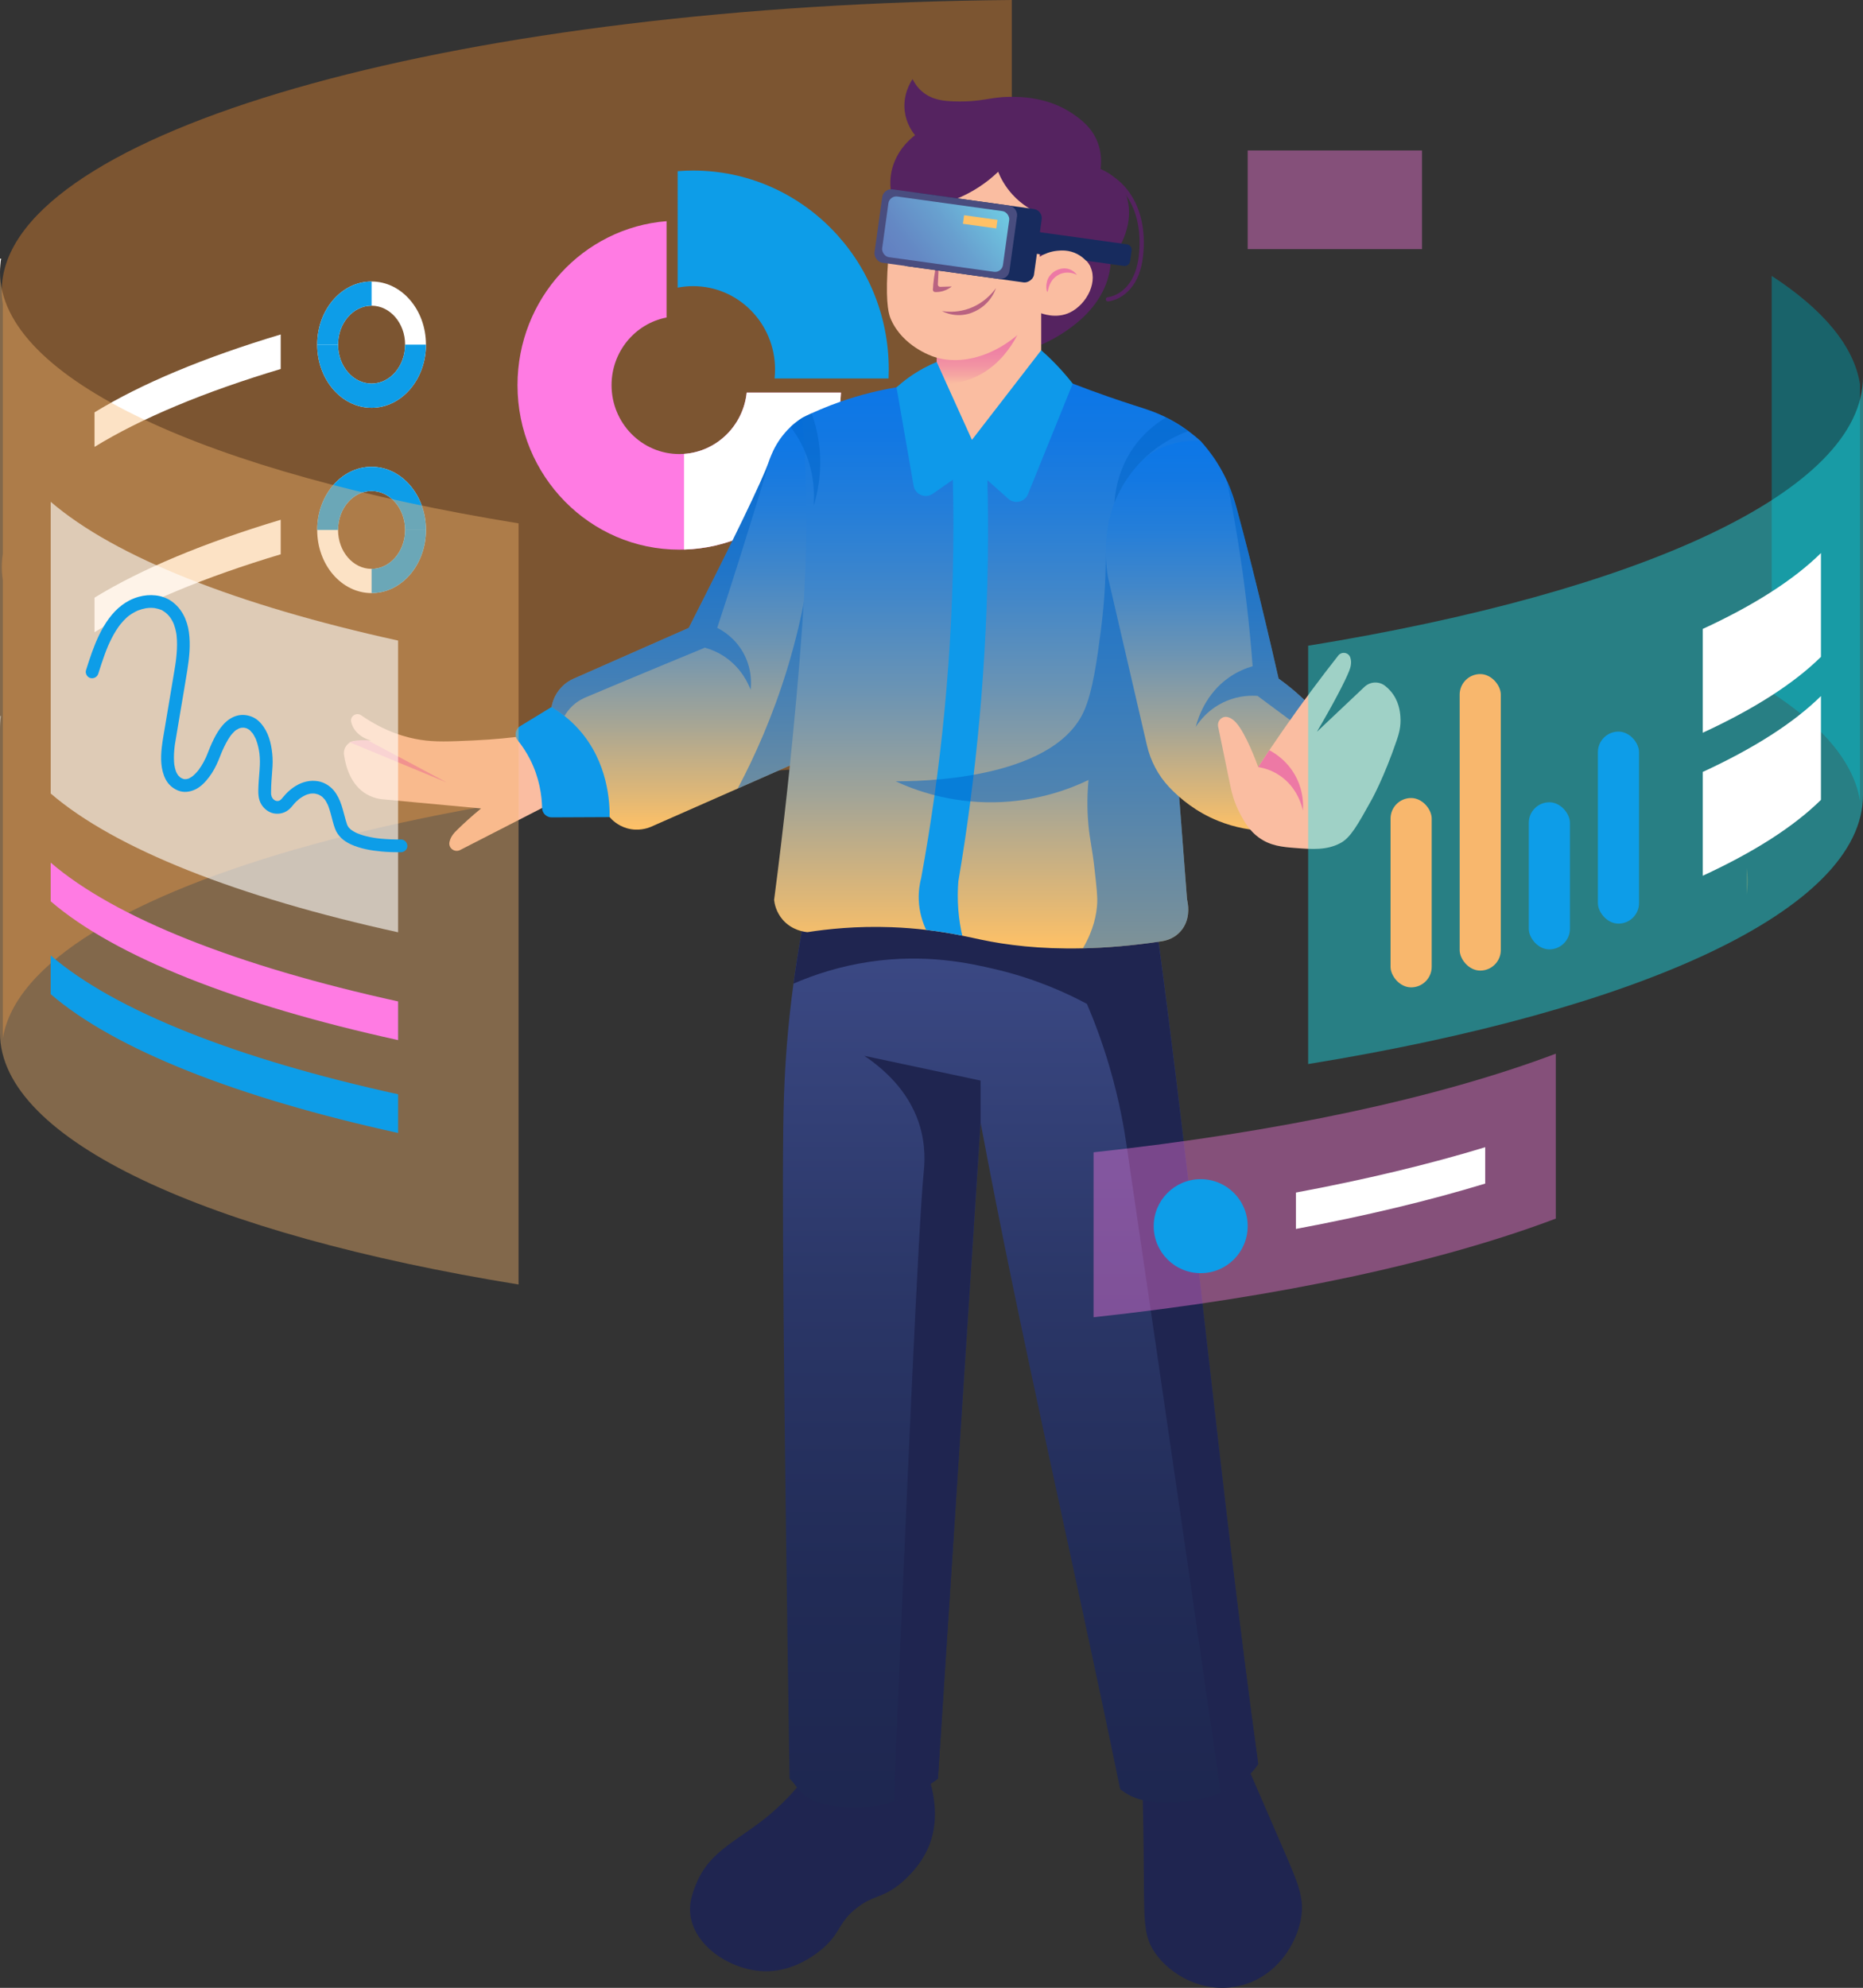 <?xml version="1.0" encoding="UTF-8"?><svg id="Technology_Companies_Illustration_5" xmlns="http://www.w3.org/2000/svg" width="1314.89" height="1402.604" xmlns:xlink="http://www.w3.org/1999/xlink" viewBox="0 0 1314.89 1402.604"><rect x="0" y="0" width="1314.89" height="1402.604" fill="#333333" stroke="none"/><defs><linearGradient id="linear-gradient" x1="720.307" y1="1275.62" x2="720.307" y2="635.035" gradientUnits="userSpaceOnUse"><stop offset="0" stop-color="#1e2750"/><stop offset=".241" stop-color="#212b56"/><stop offset=".578" stop-color="#2b3768"/><stop offset=".971" stop-color="#3c4a86"/><stop offset="1" stop-color="#3e4c89"/></linearGradient><linearGradient id="linear-gradient-2" x1="487.44" y1="294.665" x2="487.44" y2="585.393" gradientUnits="userSpaceOnUse"><stop offset="0" stop-color="#0c77e7"/><stop offset=".093" stop-color="#1278e3"/><stop offset=".224" stop-color="#247ed9"/><stop offset=".376" stop-color="#4287c9"/><stop offset=".546" stop-color="#6c94b3"/><stop offset=".73" stop-color="#a2a497"/><stop offset=".922" stop-color="#e2b875"/><stop offset="1" stop-color="#ffc166"/></linearGradient><linearGradient id="linear-gradient-3" x1="696.895" y1="270.665" x2="696.895" y2="669.238" xlink:href="#linear-gradient-2"/><linearGradient id="linear-gradient-4" x1="692.165" y1="270.953" x2="692.165" y2="223.975" gradientUnits="userSpaceOnUse"><stop offset="0" stop-color="#fabda1"/><stop offset=".118" stop-color="#f6a8a2"/><stop offset=".28" stop-color="#f293a3"/><stop offset=".462" stop-color="#ef84a4"/><stop offset=".675" stop-color="#ed7ba4"/><stop offset="1" stop-color="#ed79a5"/></linearGradient><linearGradient id="linear-gradient-5" x1="703.671" y1="131.935" x2="642.3" y2="193.307" gradientTransform="translate(-5.533 2.598)" gradientUnits="userSpaceOnUse"><stop offset="0" stop-color="#70cae2"/><stop offset=".019" stop-color="#6fc8e1"/><stop offset=".449" stop-color="#68a0cf"/><stop offset=".791" stop-color="#6488c4"/><stop offset="1" stop-color="#637fc0"/></linearGradient><linearGradient id="linear-gradient-6" x1="856.254" y1="311.079" x2="856.254" y2="586.155" xlink:href="#linear-gradient-2"/></defs><g opacity=".4"><path d="M1.987,195.68c-.5,3.1-.75,6.22-.75,9.35s.25,6.25,.75,9.35V732.73c17.19-106.9,327.58-192.5,712.13-195.68V0C329.556,3.18,19.177,88.78,1.987,195.68Z" fill="#e8862d"/></g><path d="M198.13,235.995v24.36c-53.78,16.12-98.35,34.67-131.42,54.97v-24.36c33.07-20.3,77.65-38.85,131.42-54.97Z" fill="#fff"/><g opacity=".4"><path d="M1.99,390.725v18.69c-.5-3.09-.75-6.21-.75-9.34,0-3.13,.25-6.25,.75-9.35Z" fill="#e8862d"/></g><g><path d="M223.871,243.178c0,24.606,17.186,44.556,38.384,44.556,21.2-0,38.386-19.951,38.386-44.556-0-24.608-17.186-44.556-38.386-44.556-21.197,0-38.384,19.948-38.384,44.556Zm14.72-0c-0-15.173,10.596-27.473,23.664-27.473,13.07-0,23.666,12.299,23.666,27.473,0,15.171-10.596,27.473-23.666,27.473-13.068,0-23.664-12.302-23.664-27.473Z" fill="#fff"/><path d="M223.871,243.178l14.72-0c-0-15.173,10.596-27.473,23.664-27.473l-0-17.084c-21.197,0-38.384,19.948-38.384,44.556Z" fill="#0d9de8"/><path d="M223.871,243.178c0,24.606,17.186,44.556,38.384,44.556,21.2-0,38.386-19.951,38.386-44.556l-14.72,0c0,15.171-10.596,27.473-23.666,27.473-13.068,0-23.664-12.302-23.664-27.473l-14.72,0Z" fill="#0d9de8"/></g><path d="M198.13,366.747v24.36c-53.78,16.12-98.35,34.67-131.42,54.97v-24.36c33.07-20.3,77.65-38.85,131.42-54.97Z" fill="#fff"/><g><path d="M300.641,373.929c-0-24.606-17.186-44.556-38.384-44.556-21.2,0-38.386,19.951-38.386,44.556s17.186,44.556,38.386,44.556c21.197-0,38.384-19.948,38.384-44.556Zm-14.72,0c0,15.173-10.596,27.473-23.664,27.473-13.07,0-23.666-12.299-23.666-27.473-0-15.171,10.596-27.473,23.666-27.473,13.068-0,23.664,12.302,23.664,27.473Z" fill="#fff"/><path d="M300.641,373.929l-14.72,0c0,15.173-10.596,27.473-23.664,27.473l0,17.084c21.197-0,38.384-19.948,38.384-44.556Z" fill="#0d9de8"/><path d="M300.641,373.929c-0-24.606-17.186-44.556-38.384-44.556-21.2,0-38.386,19.951-38.386,44.556l14.72-0c-0-15.171,10.596-27.473,23.666-27.473,13.068-0,23.664,12.302,23.664,27.473l14.72-0Z" fill="#0d9de8"/></g><path d="M527.01,277.045c-2.47,23.27-21.08,41.6-44.23,43.22-1.1,.07-2.2,.11-3.32,.11-26.42,0-47.83-21.76-47.83-48.61,0-23.72,16.71-43.47,38.82-47.74v-67.97c-58.86,4.67-105.2,54.68-105.2,115.71,0,64.11,51.14,116.07,114.21,116.07,1.11,0,2.22-.02,3.32-.06,59.82-1.72,108.11-50.19,110.77-110.73h-66.54Z" fill="#ff7be3"/><path d="M627.285,260.676c0,2.14-.048,4.268-.143,6.384h-80.46c.226-2.092,.345-4.232,.345-6.384,0-32.464-25.888-58.774-57.832-58.774-3.724,0-7.364,.363-10.898,1.052V120.773c3.593-.29,7.234-.435,10.898-.435,76.272,0,138.09,62.824,138.09,140.339Z" fill="#0d9de8"/><path d="M593.55,277.045c-2.66,60.54-50.95,109.01-110.77,110.73v-67.51c23.15-1.62,41.76-19.95,44.23-43.22h66.54Z" fill="#fff"/><g opacity=".4"><path d="M1233.53,621.715c0,3.13-.25,6.25-.75,9.35v-18.69c.5,3.09,.75,6.21,.75,9.34Z" fill="#e8862d"/></g><g><path d="M581.856,1233.814c-13.223,22.687-27.316,36.973-37.726,45.818-22.749,19.33-43.011,25.512-52.816,49.745-2.223,5.494-5.595,13.829-3.773,23.564,4.109,21.956,29.995,37.783,52.816,37.964,23.242,.184,40.191-15.833,42.756-18.327,10.595-10.303,9.135-16.527,21.378-26.182,11.605-9.152,16.989-6.769,28.924-15.709,2-1.499,14.558-11.108,21.378-26.182,12.384-27.373-1.418-56.707-3.773-61.527-23.055-3.054-46.109-6.109-69.164-9.164Z" fill="#1f2550"/><path d="M805.984,1244.287c.882,32.451,1.188,58.527,1.309,75.927,.246,35.303-.195,45.886,7.854,57.6,10.955,15.941,34.162,28.92,58.909,23.564,26.875-5.817,41.861-30.29,44.509-49.745,1.752-12.868-2.736-23.59-11.782-44.509-17.632-40.774-27.855-64.324-34.036-78.545-22.255,5.236-44.509,10.473-66.764,15.709Z" fill="#1f2550"/><path d="M888.02,1244.695c-2.2,3.14-9.16,13.5-26.41,20.45-7.08,2.86-15.9,5.13-26.83,6.1-29.31,2.6-38.36-4.5-44.17-8.79-33.5-163.42-69.72-316.08-98.52-470.4-10.03,154.32-20.07,308.63-30.11,462.95-3.21,2.46-14.61,10.89-31.21,16.18-12.41,3.96-27.73,6.15-44.71,2.77-22.21-4.42-21.61-12.34-28.8-18.95-4.13-272.09-5.74-431.74-3.93-481.9,.42-11.53,1.39-35.91,5.24-67.68,.47-3.87,.95-7.66,1.46-11.36,3.22-23.8,7.06-43.84,10.32-59.03,81.6,3.61,163.2,7.22,244.8,10.83,27.05,196.28,45.82,402.55,72.87,598.83Z" fill="url(#linear-gradient)"/><path d="M888.02,1244.695c-2.2,3.14-9.16,13.5-26.41,20.45-35.96-249.6-62.21-428.06-66.53-457.31-1.31-8.83-4.45-29.54-12.22-55.86-5.53-18.72-11.46-33.7-15.71-43.63-14.77-7.92-36.66-17.87-64.58-24.44-17.77-4.18-49.03-11.22-89.02-5.24-20.62,3.09-38.56,8.89-53.52,15.4,3.22-23.8,7.06-43.84,10.32-59.03,81.6,3.61,163.2,7.22,244.8,10.83,27.05,196.28,45.82,402.55,72.87,598.83Z" fill="#1f2550"/><path d="M692.09,762.455v29.6c-10.03,154.32-20.07,308.63-30.11,462.95-3.21,2.46-14.61,10.89-31.21,16.18,9.98-237.16,17.57-407.6,21.18-444.15,.45-4.55,1.97-18.55-3.49-34.91-7.61-22.76-24.64-37.81-38.4-47.13,27.34,5.82,54.69,11.64,82.03,17.46Z" fill="#1f2550"/><path d="M631.293,144.269c-1.542-3.938-3.717-11.166-2.618-20.073,2.096-16.984,14.457-26.758,17.164-28.8-1.995-2.441-6.211-8.285-7.272-16.873-1.446-11.698,3.964-20.363,5.527-22.691,1.196,2.417,3.24,5.764,6.691,8.727,7.051,6.056,15.629,6.785,22.981,6.982,19.997,.536,23.962-3.045,38.691-3.2,7.645-.08,27.443-.034,45.091,12.218,5.188,3.602,13.488,9.535,17.455,20.655,2.633,7.381,2.291,14.059,1.745,18.036,4.49,1.886,10.094,5.203,14.255,11.055,8.715,12.257,7.633,30.761-2.618,46.836-1.455,1.939-2.909,3.879-4.364,5.818-.084,3.574-.513,6.871-1.164,9.891-6.491,30.147-37.898,45.865-47.709,50.327" fill="#552360"/><path d="M386.203,568.269l-61.451,31.513c-3.884,1.992-8.45-1.389-7.52-5.654,.008-.038,.017-.076,.025-.114,.904-3.981,3.36-6.47,5.672-8.727,4.088-3.992,9.602-9.094,16.582-14.836-23.418-2.182-46.836-4.364-70.254-6.546-4.58-.61-8.02-2.074-10.473-3.491-10.935-6.317-14.7-18.893-15.972-27.767-.742-5.177,3.174-9.845,8.403-9.961,3.541-.079,7.083-.157,10.624-.236-7.157-1.812-12.612-6.834-13.963-13.091-.009-.039-.017-.079-.025-.118-.817-3.943,3.697-6.833,7.01-4.543,17.317,11.967,32.447,15.85,41.887,17.316,10.646,1.653,20.373,1.213,37.527,.436,14.445-.654,26.434-1.949,34.909-3.055,3.498,2.161,7.744,5.477,11.345,10.473,11.434,15.858,6.579,35.045,5.673,38.4Z" fill="#fabda1"/><path d="M389.257,498.887c-7.367,4.486-14.734,8.973-22.1,13.46-3.483,2.121-4.325,6.822-1.766,9.996,2.921,3.622,5.922,8.002,8.593,13.199,6.768,13.167,8.443,25.781,8.631,34.612,.079,3.682,3.109,6.61,6.792,6.593l40.868-.187c3.072-5.137,9.582-17.751,7.2-33.164-3.318-21.468-22.515-39.496-48.218-44.509Z" fill="#0e99ea"/><path d="M585.62,340.055c-4.65,39.12-9.31,78.25-13.96,117.37-3.2,26.91-6.4,53.82-9.6,80.73-13.8,6.08-27.61,12.17-41.41,18.25-20.53,9.05-41.05,18.09-61.57,27.14-2.05,.82-8.64,3.16-16.59,.87-6.68-1.93-10.69-6.09-12.21-7.86,.11-9.8-.89-38.62-21.82-61.96-3.29-3.67-6.7-6.79-10.04-9.42v-.01c-3.15-2.49-6.26-4.56-9.16-6.28,.47-2.62,1.92-8.62,6.98-13.96,3.14-3.32,6.5-5.14,8.73-6.11,27.05-11.93,54.11-23.86,81.16-35.78,31.57-62.14,51.95-103.99,56.73-117.82,.27-.76,.72-2.14,1.45-3.94,.01-.02,.01-.03,.02-.05,1.64-4.01,4.63-10.08,9.87-16.08,4.38-5.02,8.92-8.37,12.22-10.48,6.4,15.13,12.8,30.26,19.2,45.39Z" fill="url(#linear-gradient-2)"/><path d="M555.57,472.085c12.3-40.2,17.76-77.02,19.86-107.72-1.26,31.02-2.51,62.04-3.77,93.06-3.2,26.91-6.4,53.82-9.6,80.73-13.8,6.08-27.61,12.17-41.41,18.25,12.18-22.95,24.76-51.15,34.92-84.32Z" fill="#0065c9" opacity=".5"/><path d="M839.08,441.325c-2.45,38.09-4.9,76.19-7.35,114.29,1.99,25.88,3.98,51.77,5.97,77.66,.08,1.02,.23,2.03,.43,3.03,.7,3.48,1.81,13-4.65,20.55-1.5,1.75-3.15,3.08-4.74,4.1-2.69,1.71-5.75,2.76-8.91,3.23-20.59,3.09-39.06,4.58-55.55,4.95-30.47,.71-54.21-2.36-72.19-6.18-3.32-.7-7.65-1.69-12.93-2.75-6.91-1.39-15.44-2.9-25.48-4.08-7.35-.87-15.51-1.56-24.42-1.89-24.96-.93-45.57,1.35-59.35,3.49-1.97-.17-10.85-1.15-17.45-8.73-4.8-5.5-5.83-11.55-6.11-13.96,7.29-55.77,12.26-103.91,15.71-142.26,7.05-78.43,7.61-114.31,6.98-144-.48-22.35-1.62-40.97-2.62-54.11,7.91-3.9,16.94-7.82,27.06-11.34,14.42-5.03,27.75-8.12,39.27-10.04l124.36-2.62c18.17,7,32.87,11.96,43.2,15.28,9.34,2.99,17.59,5.43,27.93,11.34,8.57,4.9,14.97,10.13,19.2,13.97-2.79,43.35-5.58,86.71-8.36,130.07Z" fill="url(#linear-gradient-3)"/><path d="M676.38,642.015c.54,6.74,1.56,12.84,2.78,18.19-6.91-1.39-15.44-2.9-25.48-4.08-2.53-5.35-4.89-12.52-5.22-21.09-.24-6.28,.67-11.65,1.74-15.71,13.68-74.73,22.58-157.45,22.69-246.98,.01-8.84-.09-17.92-.09-17.92-.15-12.63-.46-23.68-.78-32.7,8.15,.58,16.29,1.16,24.44,1.74,.64,18.53,.95,37.44,.87,56.73-.35,87.47-8.49,168.4-20.95,241.75-.45,5.79-.59,12.56,0,20.07Z" fill="#0e99ea"/><path d="M838.13,636.305c.7,3.48,1.81,13-4.65,20.55-1.5,1.75-3.15,3.08-4.74,4.1-2.69,1.71-5.75,2.76-8.91,3.23-20.59,3.09-39.06,4.58-55.55,4.95,7.8-13.28,9.68-24.35,10.09-31.48,.29-5.25-.39-11.36-1.75-23.57-1.85-16.58-3.32-20.68-4.36-31.42-.73-7.48-1.28-18.51,0-32.29-12.53,6.02-35.81,15.2-66.33,15.71-32.32,.54-57.05-8.9-69.82-14.83,14.05,.1,110.01-.2,132.66-48.88,6.56-14.1,9.68-38.12,12.21-57.6,2.93-22.46,3.51-41.23,3.5-54.11,17.45,2.33,34.9,4.66,52.36,6.99,2.08,14.56,4.16,29.11,6.24,43.67-2.45,38.09-4.9,76.19-7.35,114.29,1.99,25.88,3.98,51.77,5.97,77.66,.08,1.02,.23,2.03,.43,3.03Z" fill="#0065c9" opacity=".5"/><rect x="661.11" y="206.085" width="73.77" height="104.29" fill="#fabda1"/><path d="M723.22,223.975c-1.29,4.18-11.03,34.06-39.56,43.93-8.53,2.95-16.44,3.32-22.55,2.91v-43.25c20.71-1.2,41.41-2.39,62.11-3.59Z" fill="url(#linear-gradient-4)"/><path d="M631.665,147.85c-3.436,17.912-4.784,32.981-5.345,43.949-1.243,24.309,1.259,30.849,2.672,33.961,8.381,18.45,27.971,25.275,30.064,25.97,23.754,7.889,53.968-4.401,74.157-31.297,1.954,.814,12.188,4.853,22.047,0,11.982-5.897,20.534-22.481,13.362-33.961-6.029-9.65-21.765-13.416-34.74-5.327-.223-10.21-.446-20.421-.668-30.631-4.437-1.906-11.877-5.794-18.706-13.318-5.382-5.929-8.372-11.9-10.021-15.982-3.76,3.605-8.184,7.254-13.362,10.654-22.542,14.802-46.33,16.307-59.459,15.982Z" fill="#fabda1"/><path d="M733.073,168.078h65.398v15.414h-65.398c-2.148,0-3.891-1.744-3.891-3.891v-7.632c0-2.148,1.744-3.891,3.891-3.891Z" transform="translate(1496.195 455.008) rotate(-172.09)" fill="#172b5e"/><path d="M734.876,180.545c2.212-1.255,6.137-3.106,11.346-3.612,2.757-.268,8.31-.732,14.211,2.374,5.222,2.749,8.015,6.871,9.223,8.959-11.593-2.574-23.187-5.147-34.78-7.721Z" fill="#fabda1"/><path d="M663.002,178.887c-1.518,4.927-2.904,10.681-3.782,17.164-.394,2.912-.648,5.692-.796,8.32-.05,.896,.646,1.671,1.543,1.702,1.5,.053,3.465-.068,5.653-.713,2.895-.854,4.944-2.262,6.109-3.2-2.711,.08-5.422,.16-8.133,.239-.948,.028-1.719-.758-1.672-1.705,.359-7.269,.718-14.538,1.077-21.806Z" fill="#b96381"/><path d="M664.821,219.505c3.696,.563,9.688,.958,16.582-.982,12.377-3.483,19.321-12.143,21.6-15.273-1.022,2.839-3.214,7.607-7.854,11.782-2.022,1.819-9.099,7.654-19.309,7.309-4.95-.167-8.796-1.725-11.018-2.836Z" fill="#b96381"/><rect x="658.751" y="119.585" width="52.288" height="96.113" rx="6.498" ry="6.498" transform="translate(424.6 822.952) rotate(-82.09)" fill="#172b5e"/><rect x="619.475" y="139.086" width="96.113" height="52.288" rx="6.498" ry="6.498" transform="translate(1305.975 420.746) rotate(-172.09)" fill="#494d7f"/><rect x="624.417" y="143.608" width="86.072" height="43.22" rx="5.591" ry="5.591" transform="translate(29.086 -90.276) rotate(7.91)" fill="url(#linear-gradient-5)"/><rect x="679.915" y="153.452" width="23.805" height="6.12" transform="translate(28.119 -93.712) rotate(7.91)" fill="#ffc166"/><path d="M775.753,122.837c13.008,4.571,22.092,16.374,25.936,29.285,2.219,7.454,2.89,15.278,2.514,23.027-.369,7.614-1.662,15.462-5.481,22.167-3.635,6.38-9.742,11.434-17.157,12.445-.809,.11-1.234,1.137-1.048,1.845,.229,.868,1.046,1.157,1.845,1.048,7.035-.959,13.074-5.405,17.17-11.055,4.71-6.497,6.626-14.597,7.384-22.462,1.521-15.777-1.271-32.551-11.257-45.262-4.953-6.304-11.524-11.266-19.109-13.932-1.825-.641-2.61,2.256-.798,2.893h0Z" fill="#552360"/><path d="M661.11,255.396c-2.916,1.21-5.989,2.648-9.162,4.364-7.914,4.279-14.265,9.105-19.2,13.527,4.021,23.152,8.042,46.305,12.064,69.457,1.089,6.268,8.319,9.284,13.539,5.648,9.211-6.417,18.423-12.834,27.634-19.25,8.566,7.602,17.132,15.205,25.698,22.807,4.493,3.987,11.579,2.327,13.833-3.241,10.532-26.013,21.064-52.026,31.596-78.039-3.275-4.171-7.04-8.583-11.346-13.091-3.72-3.894-7.382-7.375-10.886-10.473-16.298,21.09-32.597,42.18-48.896,63.27-8.292-18.326-16.583-36.653-24.875-54.979Z" fill="#0e99ea"/><path d="M932.09,505.865c-2.21,4.42-4.42,8.85-6.63,13.27-11.17,22.35-22.34,44.68-33.51,67.02-8.4-.36-19.82-1.92-32.29-6.98-15.28-6.2-26.58-15.41-34.52-23.84-7.77-8.25-13.12-18.48-15.67-29.53-9.17-39.51-18.33-79.03-27.49-118.55-1.8-10.62-5.02-38.49,10.48-64.59,4.48-7.54,11.58-19.15,26.18-26.18,11.8-5.68,22.92-5.68,28.8-5.23,2.9,3.19,7.11,8.18,11.34,14.83,2.98,4.68,5.36,9.19,7.25,13.36l.01,.01c3.61,7.93,5.52,14.63,6.71,18.92,5.1,18.36,16.35,61.89,29.67,120.44,3.92,2.8,8.03,5.98,12.22,9.6,6.9,5.96,12.67,11.92,17.45,17.45Z" fill="url(#linear-gradient-6)"/><path d="M259.632,522.409c18.576,9.906,37.153,19.812,55.729,29.718-22.922-9.48-45.845-18.961-68.767-28.441,1.55-.445,3.423-.869,5.572-1.131,2.908-.355,5.458-.311,7.466-.146Z" fill="#ed79a5"/><path d="M739.221,205.941c-.592-.083-1.873-6.275,1.455-11.055,2.833-4.068,8.717-6.699,13.964-4.945,2.91,.972,4.698,2.984,5.527,4.073-1.136-.586-5.435-2.634-10.473-1.164-2.803,.818-4.743,2.406-5.818,3.491-4.177,4.214-4.091,9.679-4.655,9.6Z" fill="#ed79a5"/><path d="M524.53,460.485c6.45,11.49,5.67,22.44,5.24,26.18-1.81-4.7-6.54-15-17.46-22.69-5.5-3.88-10.88-5.89-14.83-6.98,0,0-47.01,19.38-83.79,34.91-1.72,.73-5.66,2.43-9.6,6.11-2.43,2.27-4.26,4.74-5.67,7.15-3.15-2.49-6.26-4.56-9.16-6.28,.47-2.62,1.92-8.62,6.98-13.96,3.14-3.32,6.5-5.14,8.73-6.11,27.05-11.93,54.11-23.86,81.16-35.78,31.57-62.14,51.95-103.99,56.73-117.82,.27-.76,.72-2.14,1.45-3.94-6.89,23.19-14.07,46.62-21.53,70.27-5.47,17.35-11,34.51-16.58,51.49,3.44,1.72,12.31,6.73,18.33,17.45Z" fill="#0065c9" opacity=".5"/><path d="M932.09,505.865c-2.21,4.42-4.42,8.85-6.63,13.27-12.62-9.37-25.25-18.74-37.88-28.1-4.44-.33-12.65-.33-21.81,3.49-12.64,5.26-19.38,14.55-21.82,18.33,1.63-6.22,7.04-23.42,23.56-34.91,5.97-4.15,11.85-6.49,16.58-7.86-2.08-28.05-5.43-57.81-10.47-89.02-2.31-14.3-4.85-28.18-7.59-41.62l.01,.01c3.61,7.93,5.52,14.63,6.71,18.92,5.1,18.36,16.35,61.89,29.67,120.44,3.92,2.8,8.03,5.98,12.22,9.6,6.9,5.96,12.67,11.92,17.45,17.45Z" fill="#0065c9" opacity=".5"/><path d="M888.457,590.959c-6.461-4.694-9.742-10.463-12.655-15.709-5.158-9.29-6.751-17.265-8.291-24.873-2.18-10.773-4.573-22.397-7.765-37.712-.765-3.67,2.193-7.179,5.924-6.808,.032,.003,.064,.007,.096,.01,.758,.085,3.401,.491,6.545,3.927,7.12,7.779,14.801,28.892,15.709,31.418,11.324-17.314,23.659-35.114,37.091-53.236,6.481-8.744,12.958-17.213,19.41-25.411,2.371-3.013,7.239-2.309,8.486,1.317,.011,.031,.021,.063,.032,.094,1.24,3.721,.058,7.245-.873,9.6-2.817,7.122-10.958,22.785-22.691,42.764,11.179-10.558,22.359-21.117,33.538-31.675,4.013-3.79,10.205-4.135,14.561-.743,1.291,1.005,2.591,2.2,3.828,3.618,5.934,6.806,6.694,14.487,6.982,17.891,.612,7.233-1.187,12.818-2.618,17.018-8.825,25.888-17.455,41.454-17.455,41.454-10.038,18.106-15.057,27.16-22.255,30.982-9.685,5.143-19.73,4.379-31.418,3.491-9.507-.723-18.005-1.477-26.182-7.418Z" fill="#fabda1"/><path d="M888.021,541.214c3.754,.626,9.637,2.15,15.564,6.255,11.953,8.278,15.216,20.912,16,24.436,.294-4.156,.35-13.033-4.364-22.691-5.947-12.184-15.759-17.979-19.327-19.868-2.624,3.956-5.248,7.912-7.873,11.868Z" fill="#ed79a5"/><path d="M786.579,354.733c2.779-7.034,8.275-18.321,18.895-29.193,12.462-12.758,25.867-18.69,33.327-21.366-5.242-3.216-10.484-6.431-15.727-9.647-5.715,3.372-13.8,9.141-21.017,18.469-12.836,16.59-15.004,34.196-15.478,41.737Z" fill="#0065c9" opacity=".5"/><path d="M557.989,301.218c3.313,4.329,6.923,9.944,9.928,16.9,6.823,15.793,6.981,30.287,6.358,38.732,2.393-7.678,5.088-19.499,4.582-34.036-.461-13.243-3.414-23.964-6.023-31.194-2.293,.891-5.077,2.194-8.032,4.119-2.849,1.855-5.103,3.796-6.813,5.48Z" fill="#0065c9" opacity=".5"/></g><g opacity=".4"><path d="M0,182.505v9.35c0-3.13,.25-6.25,.75-9.35H0Z" fill="#f8b76d"/><path d="M0,191.855V728.915c0,75.75,147.13,141.91,366,177.43V369.295C147.13,333.775,0,267.605,0,191.855Z" fill="#f8b76d"/></g><g opacity=".6"><path d="M280.98,451.986v205.84c-113.25-24.86-199.68-58.81-245.18-97.91v-205.84c45.5,39.1,131.93,73.05,245.18,97.91Z" fill="#fff"/></g><path d="M280.98,706.601v27.29c-113.25-24.86-199.68-58.81-245.18-97.92v-27.29c45.5,39.11,131.93,73.06,245.18,97.92Z" fill="#ff7be3"/><path d="M280.98,772.126v27.29c-113.25-24.86-199.68-58.81-245.18-97.92v-27.29c45.5,39.11,131.93,73.06,245.18,97.92Z" fill="#0d9de8"/><g opacity=".4"><path d="M0,505.205v9.35c0-3.13,.25-6.25,.75-9.35H0Z" fill="#fff"/></g><path d="M1312.76,270.955v294.08c-4.34-26.98-26.14-52.7-62.32-76.29V194.665c36.18,23.59,57.98,49.31,62.32,76.29Z" fill="#0094a3" opacity=".5"/><g opacity=".4"><path d="M1314.89,265.775v295.18c0,81.05-157.43,151.84-391.61,189.84V455.615c234.18-38,391.61-108.79,391.61-189.84Z" fill="#17f1fc"/></g><path d="M1285.21,390.237v73.25c-19.3,19.03-47.56,37-83.44,53.54v-73.25c35.88-16.54,64.14-34.51,83.44-53.54Z" fill="#fff"/><path d="M1285.21,491.143v73.25c-19.3,19.03-47.56,37-83.44,53.54v-73.25c35.88-16.54,64.14-34.51,83.44-53.54Z" fill="#fff"/><g opacity=".4"><path d="M1098.06,743.475v116.37c-82.24,31.07-195.13,55.43-326.23,69.59v-116.37c131.1-14.17,243.99-38.53,326.23-69.59Z" fill="#ff7be3"/></g><path d="M1048.24,809.475v25.66c-39.73,12.09-84.58,22.84-133.6,31.99v-25.66c49.02-9.15,93.87-19.9,133.6-31.99Z" fill="#fff"/><circle cx="847.44" cy="865.175" r="33.163" fill="#0d9de8"/><rect x="981.44" y="563.077" width="29.045" height="133.609" rx="14.522" ry="14.522" fill="#f8b76d"/><rect x="1030.219" y="475.624" width="29.045" height="209.228" rx="14.522" ry="14.522" fill="#f8b76d"/><rect x="1078.997" y="566.077" width="29.045" height="103.8" rx="14.522" ry="14.522" fill="#0d9de8"/><rect x="1127.776" y="516.214" width="29.045" height="135.494" rx="14.522" ry="14.522" fill="#0d9de8"/><path d="M.75,182.505c-.5,3.1-.75,6.22-.75,9.35v-9.35H.75Z" fill="#fff"/><path d="M69.378,475.299c1.384-4.369,2.782-8.736,4.349-13.043,.756-2.079,1.552-4.145,2.406-6.186-.342,.819,.285-.651,.358-.817,.22-.5,.444-.999,.673-1.495,.454-.987,.924-1.967,1.414-2.936,.996-1.973,2.071-3.907,3.245-5.78,.527-.84,1.073-1.668,1.641-2.481,.301-.431,.609-.858,.923-1.281,.156-.21,.313-.421,.474-.628-.593,.762,.216-.253,.271-.322,1.287-1.577,2.668-3.09,4.172-4.463,.348-.317,.703-.627,1.064-.929,.227-.19,1.32-.976,.472-.39,.772-.534,1.523-1.089,2.322-1.585,.792-.492,1.604-.951,2.435-1.373,.413-.21,.831-.411,1.253-.604,.21-.096,.422-.188,.634-.28-.536,.233-.437,.183,.045-.002,1.749-.674,3.559-1.191,5.404-1.527,.22-.04,.442-.075,.663-.112,.564-.096,.195,.176-.202,.023,.242,.093,.913-.094,1.16-.113,.932-.07,1.868-.092,2.803-.058,.436,.016,.871,.043,1.306,.082,.171,.016,.509,.004,.648,.068-.078-.036-1.076-.182-.231-.025,.851,.158,1.694,.326,2.527,.567,.414,.12,.825,.252,1.232,.397,.204,.073,.404,.152,.607,.228,.796,.298-.092-.07-.178-.075,.727,.041,1.837,.931,2.449,1.317,.376,.237,.73,.501,1.099,.747,.524,.349-.589-.505-.111-.088,.171,.149,.349,.288,.52,.437,.746,.648,1.443,1.35,2.091,2.096,.198,.228,.981,1.319,.412,.481,.232,.342,.483,.671,.712,1.015,.554,.833,1.057,1.7,1.508,2.593,.213,.421,.407,.85,.605,1.279-.419-.908,.105,.28,.214,.572,.354,.955,.658,1.928,.92,2.912,.235,.883,.435,1.774,.604,2.672,.091,.485,.169,.972,.248,1.459,.14,.855,.013,.073-.006-.088,.037,.311,.075,.621,.108,.932,.223,2.093,.311,4.199,.305,6.303-.006,2.089-.107,4.178-.273,6.26-.083,1.048-.183,2.095-.297,3.141-.057,.522-.117,1.044-.18,1.566-.031,.26-.064,.52-.097,.781-.015,.118-.159,1.194-.073,.569,.081-.588-.034,.233-.053,.371-.036,.258-.073,.515-.111,.772-.065,.449-.132,.897-.201,1.345-.174,1.137-.359,2.273-.548,3.408-.437,2.617-.877,5.233-1.315,7.85-.89,5.315-1.78,10.63-2.671,15.945-.89,5.315-1.78,10.63-2.671,15.945-.808,4.826-1.72,9.647-2.273,14.511-.853,7.508-.832,15.794,2.736,22.655,1.885,3.623,4.938,6.315,8.691,7.857,4.038,1.659,8.416,1.071,12.27-.772,3.924-1.877,7.005-5.194,9.611-8.59,2.788-3.633,4.909-7.661,6.669-11.877,.732-1.752,1.396-3.532,2.122-5.286,.091-.219,.182-.438,.273-.656-.059,.141-.37,.859-.035,.089,.191-.438,.38-.877,.575-1.314,.389-.874,.791-1.744,1.209-2.605,.847-1.746,1.758-3.464,2.771-5.12,.444-.726,.908-1.439,1.396-2.136,.254-.363,.519-.717,.783-1.072-.701,.945,.313-.357,.522-.596,.514-.588,1.054-1.154,1.624-1.688,.294-.275,.623-.521,.91-.801,.428-.417-.701,.482-.208,.153,.203-.136,.396-.288,.599-.425,.225-.152,2.005-1.026,2.005-1.133,0,.049-1.07,.392-.288,.124,.179-.062,.355-.13,.536-.189,.361-.118,.727-.22,1.098-.303,.187-.042,.375-.073,.563-.112,.821-.171-.304,.089-.335,.044,.046,.066,1.06-.057,1.181-.057,.387,0,.77,.034,1.156,.055,.505,.028,.186,.253-.389-.056,.171,.092,.466,.085,.654,.128,.342,.077,.68,.168,1.013,.276,.164,.053,.325,.125,.491,.171,.546,.151-.849-.437-.358-.158,.64,.364,1.298,.661,1.908,1.083,.125,.087,.291,.249,.422,.305-.085-.036-.831-.706-.296-.212,.228,.21,.465,.408,.689,.623,.489,.471,.99,1.375,1.548,1.718-.516-.317-.465-.637-.199-.239,.105,.157,.218,.309,.324,.465,.215,.318,.421,.642,.62,.97,.435,.721,.829,1.465,1.191,2.225,.143,.301,.381,.648,.442,.973-.158-.842-.22-.543-.098-.216,.073,.195,.152,.389,.226,.584,.319,.846,.603,1.705,.859,2.572,.513,1.741,.909,3.515,1.21,5.305,.065,.385,.042,.973,.205,1.325-.048-.104-.125-1.051-.03-.197,.025,.223,.053,.445,.077,.668,.097,.89,.172,1.782,.225,2.675,.107,1.808,.127,3.621,.052,5.431-.2,4.878-.784,9.736-.992,14.616-.191,4.49-.357,9.136,2.096,13.109,1.935,3.134,5.165,5.661,8.845,6.31,4.154,.732,8.212-.459,11.269-3.396,1.497-1.439,2.678-3.197,4.158-4.667,.711-.706,1.453-1.38,2.226-2.016,.093-.076,.755-.587,.328-.267-.427,.32,.249-.173,.347-.243,.489-.348,.99-.681,1.502-.994,.921-.564,1.877-1.069,2.861-1.514-.76,.343,.791-.276,.952-.328,.554-.177,1.117-.327,1.686-.448,.282-.06,.567-.112,.852-.158-.787,.127-.067,.016,.088,.009,.573-.026,1.141-.059,1.716-.039,.285,.01,.571,.044,.856,.053-.76-.023-.111-.028,.08,.011,.639,.131,1.266,.274,1.887,.476,.097,.032,.946,.337,.49,.157-.407-.161,.241,.114,.331,.158,.397,.194,.785,.403,1.164,.63,.323,.193,.629,.407,.944,.612,.704,.46-.087-.111-.156-.135,.2,.069,.553,.465,.708,.606,.57,.519,1.027,1.144,1.58,1.669,.431,.41-.465-.688-.141-.187,.11,.171,.239,.331,.355,.499,.261,.381,.509,.771,.743,1.168,.423,.717,.803,1.459,1.151,2.216,.08,.173,.217,.4,.258,.578-.024-.106-.379-.958-.086-.192,.173,.452,.349,.902,.511,1.357,.593,1.659,1.084,3.353,1.547,5.052,.934,3.424,1.714,6.921,2.973,10.246,1.918,5.062,6.115,8.607,10.949,10.832,6.828,3.143,14.275,4.417,21.713,5.108,4.589,.427,9.199,.563,13.807,.536,2.353-.014,4.609-2.06,4.5-4.5-.109-2.426-1.978-4.515-4.5-4.5-4.737,.028-9.479-.117-14.196-.573-1.009-.097-2.015-.213-3.02-.338-.213-.026-.885-.136,.106,.015-.238-.036-.476-.068-.714-.103-.466-.069-.932-.142-1.396-.219-1.837-.305-3.665-.674-5.471-1.13-1.505-.38-2.997-.821-4.459-1.344-.338-.121-.675-.246-1.01-.377-.334-.13-1.335-.69-.128-.039-.611-.329-1.274-.574-1.892-.894-1.098-.567-2.109-1.231-3.127-1.926-.587-.401,.902,.769,.107,.072-.198-.174-.401-.342-.595-.521-.372-.342-.728-.702-1.061-1.082-.08-.09-.155-.191-.238-.279-.433-.453,.37,.494,.366,.487-.115-.201-.283-.384-.412-.577-.273-.408-.505-.833-.732-1.267-.448-.858,.146,.409,.114,.304-.102-.339-.246-.671-.36-1.005-.304-.886-.581-1.781-.844-2.68-1.031-3.526-1.825-7.12-2.977-10.611-1.257-3.807-2.911-7.387-5.475-10.491-2.735-3.31-6.884-5.823-11.132-6.523-5.454-.899-10.737,.342-15.469,3.149-2.098,1.244-4.065,2.774-5.845,4.439-1.598,1.495-2.905,3.194-4.356,4.819-.268,.3-.565,.563-.851,.845-.475,.468,.059-.27,.239-.17-.011-.006-.492,.328-.462,.309-.237,.147-.78,.302-.951,.508,.021-.025,.89-.302,.466-.21-.208,.045-.41,.137-.618,.192-.165,.044-.333,.072-.499,.114-.71,.182,.361-.077,.444-.053-.263-.078-.723,.039-1.005,.029-1.182-.041,.673,.198-.049,.019-.368-.091-.73-.188-1.094-.292-.981-.279,.8,.462-.094-.043-.301-.17-.593-.341-.886-.524-.872-.543,.624,.625-.12-.101-.289-.282-.563-.567-.84-.86-.532-.565,.217,.196,.198,.268,.008-.031-.32-.474-.31-.458-.203-.319-.368-.654-.551-.984-.338-.61,.209,.253,.106,.279-.012,.003-.213-.604-.198-.557-.142-.437-.242-.88-.339-1.328-.232-1.077-.022,.748-.031-.393-.004-.479-.023-.958-.024-1.437-.001-1.422,.036-2.844,.096-4.264,.107-2.539,.293-5.074,.489-7.607,.321-4.15,.697-8.274,.451-12.439-.435-7.352-1.991-15.365-6.236-21.544-1.955-2.846-4.466-5.474-7.662-6.908-3.649-1.637-7.746-2.096-11.62-.927-7.635,2.303-12.519,9.523-15.906,16.302-1.866,3.734-3.414,7.616-4.946,11.495-.11,.278-.547,1.293-.198,.507-.209,.471-.415,.944-.633,1.411-.498,1.067-1.03,2.118-1.597,3.15-1.008,1.833-2.136,3.59-3.37,5.278-.504,.689-.104,.134,.004,0-.159,.197-.316,.394-.477,.589-.318,.384-.643,.761-.978,1.13-.687,.757-1.411,1.482-2.179,2.157-.175,.154-.352,.305-.531,.453-.117,.096-.716,.528-.218,.18,.496-.346-.105,.063-.226,.147-.182,.126-.366,.25-.552,.369-.32,.205-.646,.401-.98,.583-.187,.102-.376,.201-.567,.294-.141,.07-.284,.137-.429,.201-.309,.139-.19,.087,.355-.154-.089,.175-.963,.323-1.166,.377-.194,.052-.396,.086-.589,.14-.683,.191,.233-.212,.307-.015-.006-.016-1.081,.07-1.197,.07-.201-.001-.402-.019-.603-.021-.756-.005,.292,.051,.287,.058-.061,.09-1.108-.245-1.219-.278-.385-.113-1.309-.581-.457-.129-.359-.19-.724-.361-1.072-.572-.164-.099-.326-.202-.484-.308-.837-.563,.038-.092,.002,.025,.021-.067-1.36-1.33-1.495-1.482-.712-.804,.43,.697-.15-.216-.231-.364-.466-.722-.675-1.099-.189-.341-.352-.694-.529-1.041-.289-.566-.057,.168,.099,.258-.06-.035-.212-.545-.217-.56-.304-.821-.552-1.661-.759-2.511-.19-.782-.329-1.57-.465-2.362-.142-.827-.008,.112,.025,.22-.056-.189-.055-.457-.076-.659-.059-.557-.105-1.115-.14-1.674-.116-1.833-.112-3.673-.028-5.507,.087-1.901,.284-3.788,.5-5.678,.075-.653-.121,.836-.027,.189,.032-.221,.062-.443,.095-.665,.064-.437,.132-.874,.202-1.31,.211-1.307,.436-2.612,.655-3.918,.904-5.397,1.808-10.793,2.712-16.19,1.742-10.401,3.566-20.793,5.218-31.209,1.425-8.989,2.433-18.077,1.162-27.144-1.198-8.546-5.046-16.679-12.236-21.741-6.662-4.689-15.506-5.294-23.186-3.151-18.007,5.026-27.114,22.862-32.993,39.148-1.509,4.181-2.865,8.415-4.207,12.652-.711,2.245,.836,5.01,3.143,5.536,2.454,.559,4.774-.739,5.536-3.143h0Z" fill="#0d9de8"/><g opacity=".4"><rect x="880.603" y="106.159" width="123.055" height="69.626" fill="#ff7be3"/></g></svg>